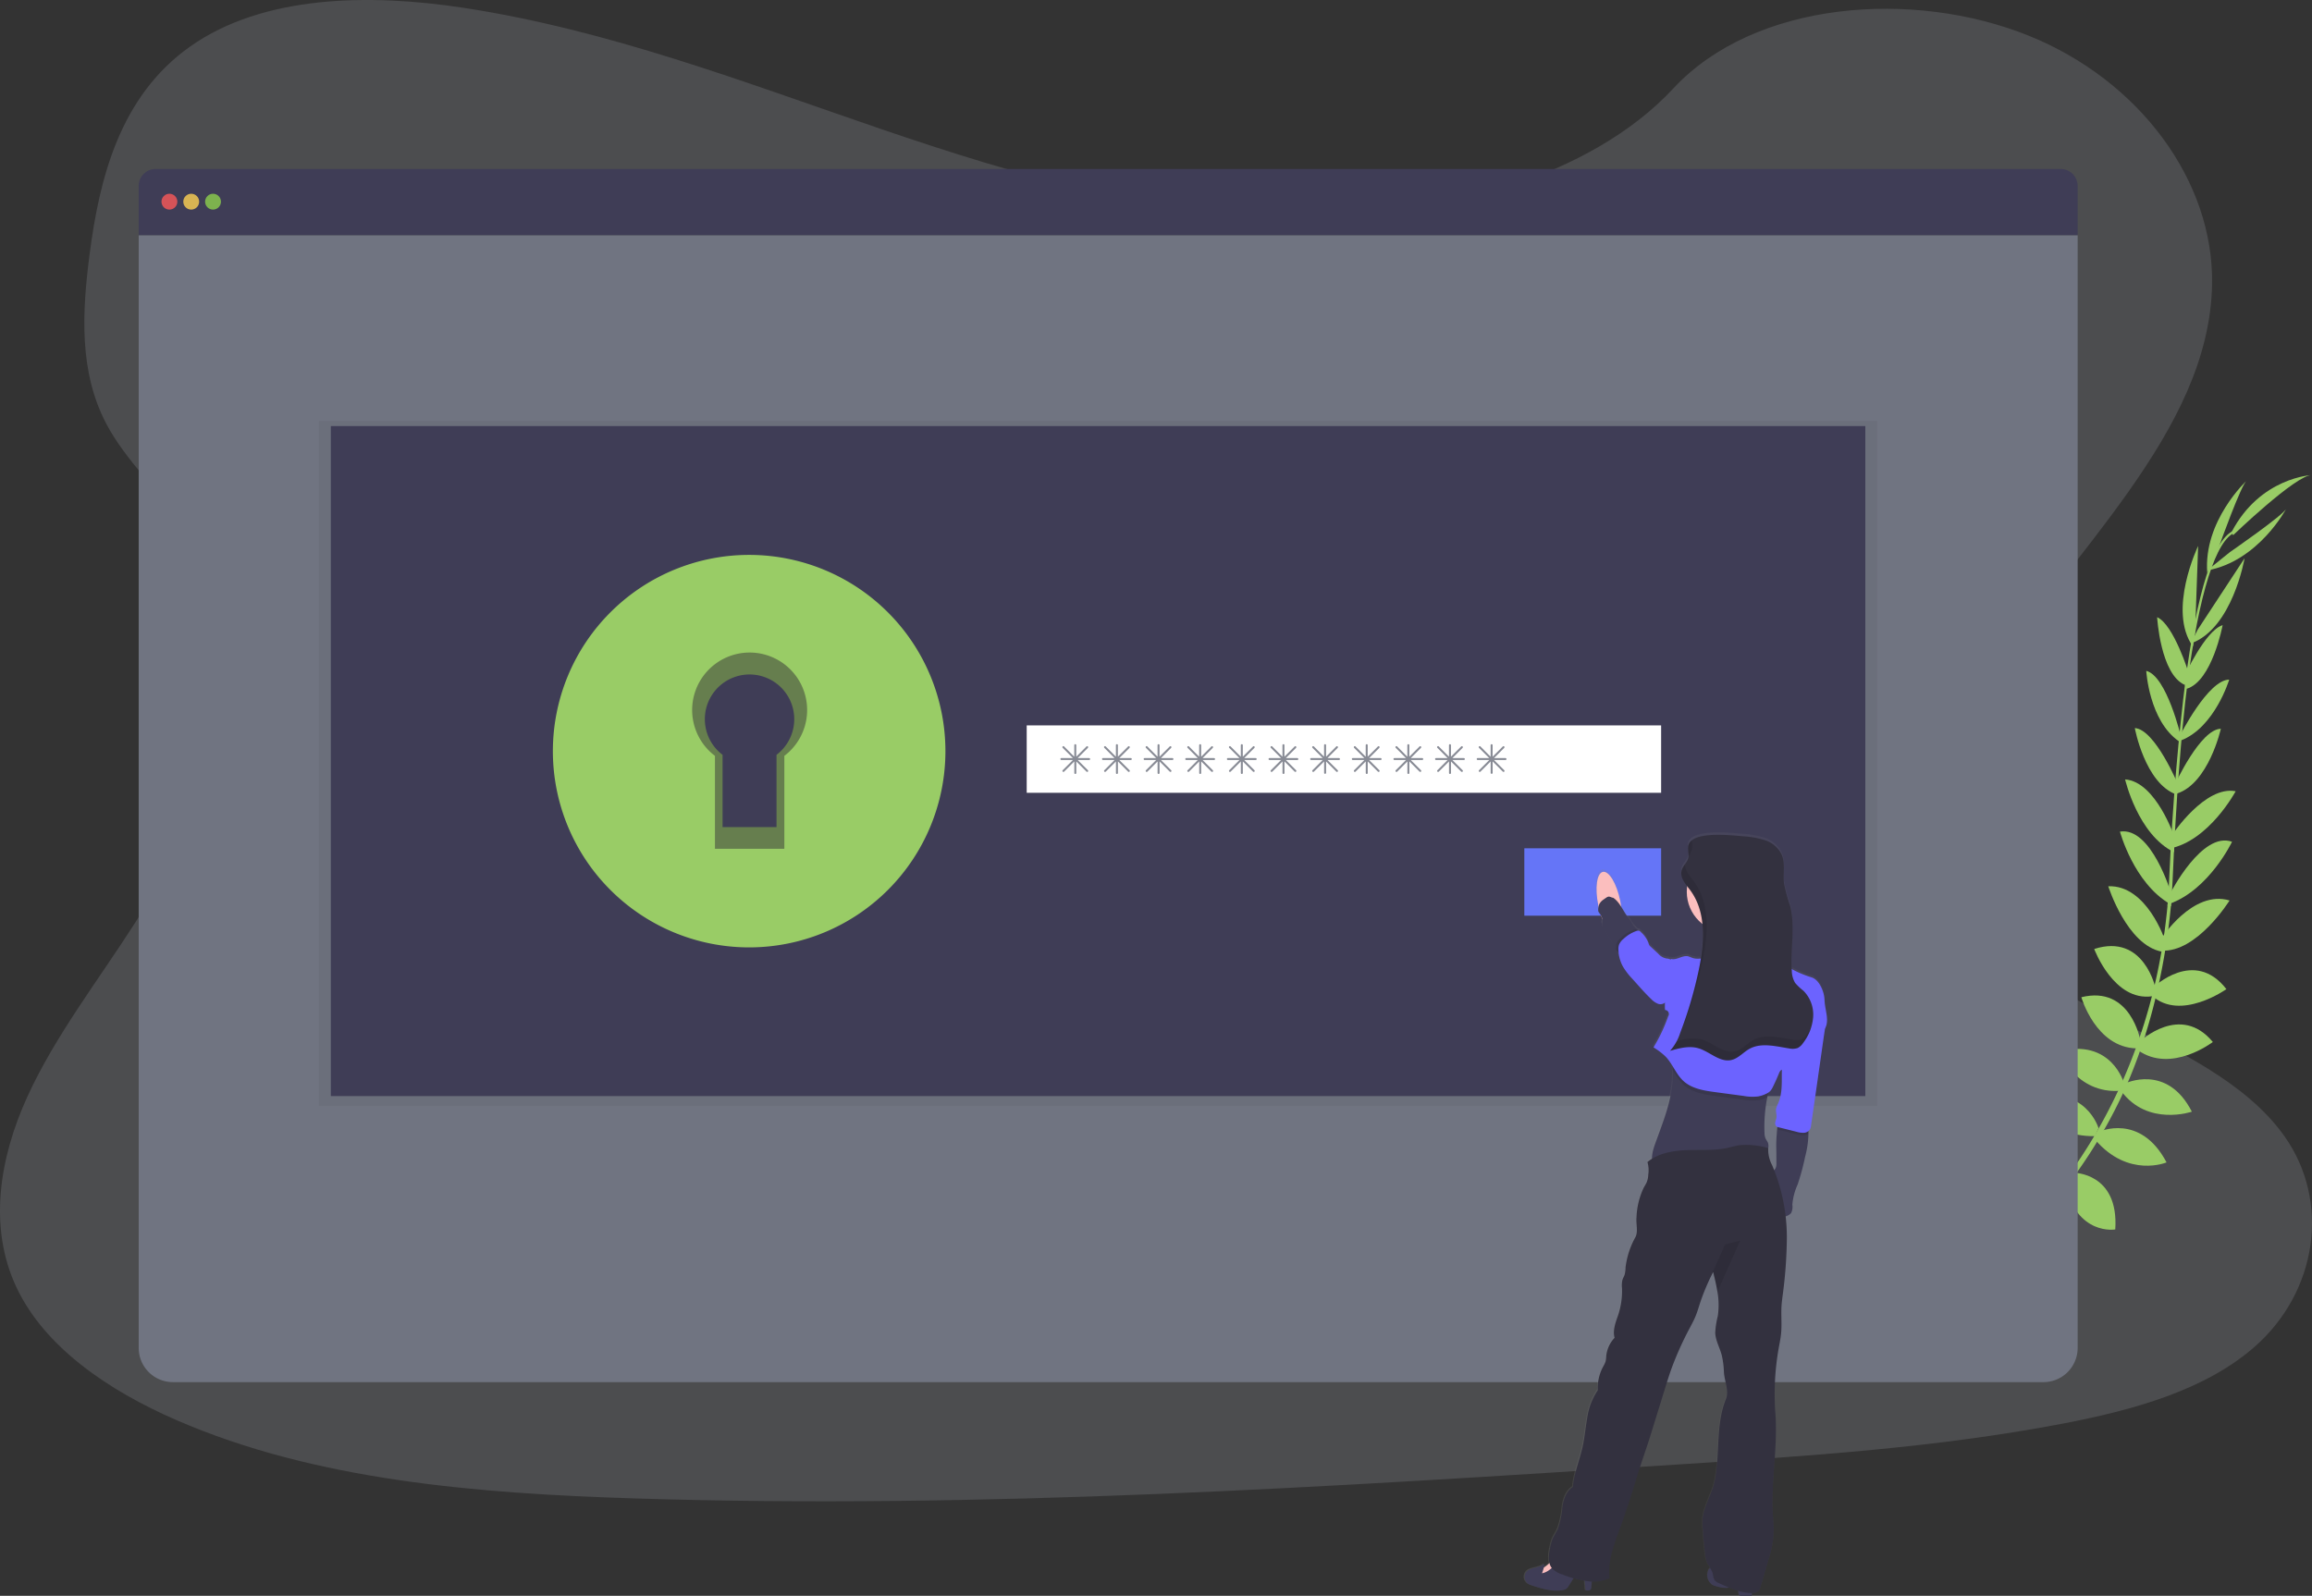 <svg xmlns="http://www.w3.org/2000/svg" xmlns:xlink="http://www.w3.org/1999/xlink" width="521.492" height="360" viewBox="0 0 521.492 360"><rect x="0" y="0" width="521.492" height="360" fill="#333333" stroke="none"/><defs><style>.a{fill:#b0b4c1;opacity:0.2;}.b{fill:#9c6;}.c{fill:#3f3d56;}.d{fill:#707481;}.e{fill:#fa5959;}.e,.f,.g{opacity:0.8;}.f{fill:#fed253;}.g{fill:#8ccf4d;}.h{opacity:0.05;}.i{fill:#667e4e;}.j{fill:#fff;}.k{fill:#6575f7;}.l{fill:#888b95;}.m{fill:url(#a);}.n{fill:#fbbebe;}.o,.r{opacity:0.1;}.p{fill:#6c63ff;}.q{fill:#33313f;}</style><linearGradient id="a" y1="0.5" x2="1" y2="0.5" gradientUnits="objectBoundingBox"><stop offset="0" stop-color="gray" stop-opacity="0.251"/><stop offset="0.54" stop-color="gray" stop-opacity="0.122"/><stop offset="1" stop-color="gray" stop-opacity="0.102"/></linearGradient></defs><g transform="translate(-137 -270)"><path class="a" d="M311.88,96.472c-33.427.045-65.6-9.431-96.377-19.958S154.19,54.2,121.385,49.205C100.287,45.994,76.3,46.29,59.8,57.948c-15.875,11.215-20.472,29.778-22.69,46.927-1.668,12.9-2.437,26.442,3.81,38.243,4.338,8.192,11.761,14.945,16.993,22.753,18.263,27.162,7.28,61.859-10.469,89.651-8.322,13.04-18.071,25.539-24.362,39.325s-8.872,29.42-2.455,43.028c6.359,13.487,20.722,23.276,36.137,29.961,31.3,13.6,67.748,16.519,103.214,17.641,78.507,2.491,157.167-2.589,235.615-7.669,29.031-1.878,58.192-3.77,86.624-9.212,15.785-3.018,32.041-7.5,43.234-17.319,14.207-12.467,17.114-32.823,6.775-47.455-17.337-24.541-63.053-29.17-75.484-55.723-6.855-14.618-.944-31.383,7.763-45.474,18.674-30.234,50.818-57.315,51.359-91.131.371-23.222-16.344-45.876-41.311-55.969-26.169-10.571-61.85-7.853-80.184,11.85C375.519,87.672,341.394,96.441,311.88,96.472Z" transform="translate(120.09 222.546)"/><path class="b" d="M995.913,690.381s-5.5-3.627-10.943-1.047c0,0,1.677,3.229,8.572,2.925Z" transform="translate(-415.071 -131.785)"/><path class="b" d="M1006.5,693.25s1.672,6.368-2.522,10.7c0,0-2.522-2.625,0-9.055Z" transform="translate(-424.958 -134.462)"/><path class="b" d="M1010.658,674.656s-.407-5.415-12.637-3.617c0,0-.058,3.492,4.235,5.147S1008.515,676.444,1010.658,674.656Z" transform="translate(-422.286 -121.981)"/><path class="b" d="M1023.567,679.5s5.17,1.659.559,13.129c0,0-3.412-.76-4.025-5.326S1021.3,681.164,1023.567,679.5Z" transform="translate(-434.426 -126.861)"/><path class="b" d="M1028.833,652.349s.7-8.912-11.8-8c0,0-.894,8.049,9.592,10.142Z" transform="translate(-432.788 -107.392)"/><path class="b" d="M1044.347,630.36s-1.713-10.1-14.207-7.092c0,0-.045,8.734,12.168,9.5Z" transform="translate(-440.042 -95.465)"/><path class="b" d="M1056.559,607.357s-2.871-9.838-15.249-6.9c0,0,2.947,8.85,14.426,8.711Z" transform="translate(-446.217 -82.863)"/><path class="b" d="M1069.987,584.29s-2.8-10.209-14.757-7.155c0,0,3.989,9.7,13.966,8.881Z" transform="translate(-453.912 -69.956)"/><path class="b" d="M1080.049,559.748s-2.155-12.485-13.3-9.722c0,0,3.237,11.359,12.481,11.542Z" transform="translate(-460.281 -55.064)"/><path class="b" d="M1087.1,534.317s-2.589-12.584-13.862-8.944c0,0,4.418,11.9,13.062,10.665Z" transform="translate(-463.869 -41.291)"/><path class="b" d="M1093.145,506.78s-4.11-12.588-12.825-12.248c0,0,4.2,13.295,12.1,14.757Z" transform="translate(-467.783 -24.603)"/><path class="b" d="M1097.784,480.884s-4.472-15.151-11.564-13.983c0,0,3.094,11.582,11.314,16.344Z" transform="translate(-471.044 -9.296)"/><path class="b" d="M1100,453.769s-4.195-12.624-11.18-13.129c0,0,2.853,12.423,11.041,16.412Z" transform="translate(-472.481 5.186)"/><path class="b" d="M1103.548,427.664s-5.228-12.637-9.838-12.924c0,0,2.272,12.445,9.391,15Z" transform="translate(-475.185 19.504)"/><path class="b" d="M1107.315,400.744s-3.215-13.724-7.834-14.864c0,0,.63,11.229,7.369,15.893Z" transform="translate(-478.375 35.458)"/><path class="b" d="M1112.093,371.411s-3.381-10.943-7.124-12.611c0,0,.738,12.9,6.26,15.285Z" transform="translate(-481.409 50.428)"/><path class="b" d="M1120.652,342.152l.68-19.292s-7,14.542-1.185,22.677Z" transform="translate(-488.523 70.297)"/><path class="b" d="M1132.844,304.7s5.04-14.086,6.26-14.873c0,0-9.883,9.14-8.917,20.9Z" transform="translate(-495.314 88.556)"/><path class="b" d="M1041.7,662.135s8.863-1.158,8.6,11.367c0,0-8.009,1.306-10.625-9.055Z" transform="translate(-445.31 -117.246)"/><path class="b" d="M1060.324,639.06s10.24-.031,9.391,12.789c0,0-8.6,1.538-11.434-10.366Z" transform="translate(-455.599 -104.505)"/><path class="b" d="M1074.612,617.383s9.3-4.36,15.245,6.9c0,0-8.586,3.631-16.067-5.076Z" transform="translate(-464.172 -92.062)"/><path class="b" d="M1087.717,592.849s9.52-4.637,15.11,6.354c0,0-9.919,3.417-15.9-4.615Z" transform="translate(-471.437 -78.422)"/><path class="b" d="M1095.7,568.1s9.163-8.752,16.474.1c0,0-9.36,7.2-16.895,1.851Z" transform="translate(-476.052 -63.141)"/><path class="b" d="M1102.671,540.753s9.216-8.944,16.469.411c0,0-10.343,7.347-16.8,1.467Z" transform="translate(-479.956 -48.027)"/><path class="b" d="M1106.93,509.945s7.1-11.179,15.463-8.684c0,0-7.37,11.837-15.383,11.309Z" transform="translate(-482.493 -28.126)"/><path class="b" d="M1111.383,483.363s7.155-14.077,13.926-11.627c0,0-5.16,10.822-14.109,14Z" transform="translate(-484.853 -11.846)"/><path class="b" d="M1111.835,456.194s7.356-11.081,14.247-9.726c0,0-6.014,11.238-14.963,12.932Z" transform="translate(-484.809 2.027)"/><path class="b" d="M1114,427.611s5.7-12.436,10.334-12.521c0,0-2.737,12.347-9.95,14.632Z" transform="translate(-486.402 19.31)"/><path class="b" d="M1116.5,402.92s6.337-12.593,11.1-12.619c0,0-3.242,10.768-10.889,13.724Z" transform="translate(-487.783 33.014)"/><path class="b" d="M1118.63,374.42s4.74-10.419,8.666-11.6c0,0-2.37,12.7-8.143,14.363Z" transform="translate(-488.961 48.206)"/><path class="b" d="M1123.477,345.2l10.593-16.139s-2.714,15.92-12.141,19.229Z" transform="translate(-490.785 66.869)"/><path class="b" d="M1135.309,313.8s12.311-8.5,12.758-9.869c0,0-6.261,11.9-17.887,14Z" transform="translate(-495.346 80.761)"/><path class="b" d="M1142.88,300.667s14.135-13.59,17.744-13.576c0,0-11.658.532-18.084,12.852Z" transform="translate(-502.179 90.071)"/><path class="b" d="M1118.94,349.973l.514.067c2.656-20.789,6.529-33.091,10.9-34.6l-.17-.492C1125.55,316.56,1121.65,328.674,1118.94,349.973Z" transform="translate(-489.133 74.669)"/><path class="b" d="M1110.2,441.08l.778.063c.165-1.941.291-3.926.375-5.907.742-17.208,1.892-33.011,3.4-44.857l-.447-.559c-1.516,11.873-2.992,28.15-3.734,45.385C1110.491,437.172,1110.365,439.149,1110.2,441.08Z" transform="translate(-484.3 33.28)"/><path class="b" d="M976.48,596.769c.134-.058,13.831-6.176,28.047-20.763a112.783,112.783,0,0,0,20.5-29.067c6.574-13.384,10.581-29.832,11.922-45.809l-.809.38c-3.019,35.864-19.345,60.37-32.327,73.718-14.077,14.457-27.622,20.512-27.756,20.57Z" transform="translate(-410.146 -28.254)"/><path class="c" d="M520.386,132.69H90.7a3.828,3.828,0,0,0-3.828,3.828v11.153H524.214V136.518A3.828,3.828,0,0,0,520.386,132.69Z" transform="translate(81.415 175.426)"/><path class="d" d="M86.87,166.19V417.166a7.718,7.718,0,0,0,7.718,7.718H516.5a7.718,7.718,0,0,0,7.719-7.718V166.19Z" transform="translate(81.415 156.907)"/><circle class="e" cx="1.789" cy="1.789" r="1.789" transform="translate(173.423 313.706)"/><circle class="f" cx="1.789" cy="1.789" r="1.789" transform="translate(178.342 313.706)"/><circle class="g" cx="1.789" cy="1.789" r="1.789" transform="translate(183.261 313.706)"/><rect class="h" width="351.485" height="154.555" transform="translate(208.938 364.944)"/><rect class="c" width="346.119" height="151.147" transform="translate(211.621 366.116)"/><path class="i" d="M352.213,349.38a34.433,34.433,0,1,0,34.433,34.433A34.433,34.433,0,0,0,352.213,349.38Zm6.176,35.26v16.3H346.216v-16.3a10.084,10.084,0,1,1,12.172,0Z" transform="translate(-46.236 55.636)"/><path class="b" d="M340.051,327.38a44.271,44.271,0,1,0,44.271,44.271,44.271,44.271,0,0,0-44.271-44.271Zm7.938,45.335v20.959H332.337V372.715a12.968,12.968,0,1,1,15.651,0Z" transform="translate(-34.074 67.798)"/><rect class="j" width="143.098" height="15.204" transform="translate(368.582 433.64)"/><rect class="k" width="30.856" height="15.204" transform="translate(480.825 461.365)"/><path class="l" d="M558.264,426.01h-2.589l2.3-2.3a.228.228,0,0,0,0-.318.223.223,0,0,0-.317,0l-2.3,2.3V423.1a.224.224,0,0,0-.224-.224.228.228,0,0,0-.224.224V425.7l-2.3-2.316a.224.224,0,0,0-.318,0,.228.228,0,0,0,0,.317l2.3,2.3H552a.228.228,0,0,0-.224.224.224.224,0,0,0,.224.224H554.6l-2.3,2.3a.228.228,0,0,0,0,.317.233.233,0,0,0,.318,0l2.3-2.3v2.589a.224.224,0,1,0,.447,0v-2.589l2.3,2.3a.232.232,0,0,0,.317,0,.228.228,0,0,0,0-.317l-2.3-2.3h2.589a.217.217,0,1,0,0-.434Z" transform="translate(-175.596 15.004)"/><path class="l" d="M579.264,426.01h-2.589l2.3-2.3a.228.228,0,0,0,0-.318.224.224,0,0,0-.318,0l-2.3,2.3V423.1a.224.224,0,0,0-.224-.224.228.228,0,0,0-.224.224V425.7l-2.3-2.316a.223.223,0,0,0-.317,0,.228.228,0,0,0,0,.317l2.3,2.3H573a.228.228,0,0,0-.223.224.223.223,0,0,0,.223.224H575.6l-2.3,2.3a.228.228,0,0,0,0,.317.232.232,0,0,0,.317,0l2.3-2.3v2.589a.224.224,0,1,0,.447,0v-2.589l2.3,2.3a.233.233,0,0,0,.318,0,.228.228,0,0,0,0-.317l-2.3-2.3h2.589a.217.217,0,1,0,0-.434Z" transform="translate(-187.205 15.004)"/><path class="l" d="M600.264,426.01h-2.589l2.3-2.3a.228.228,0,0,0,0-.318.223.223,0,0,0-.317,0l-2.3,2.3V423.1a.224.224,0,0,0-.224-.224.228.228,0,0,0-.224.224V425.7l-2.3-2.316a.223.223,0,0,0-.317,0,.228.228,0,0,0,0,.317l2.3,2.3H594a.228.228,0,0,0-.224.224.224.224,0,0,0,.224.224H596.6l-2.3,2.3a.228.228,0,0,0,0,.317.232.232,0,0,0,.317,0l2.3-2.3v2.589a.224.224,0,1,0,.447,0v-2.589l2.3,2.3a.232.232,0,0,0,.317,0,.228.228,0,0,0,0-.317l-2.3-2.3h2.589a.217.217,0,1,0,0-.434Z" transform="translate(-198.814 15.004)"/><path class="l" d="M621.264,426.01h-2.589l2.3-2.3a.228.228,0,0,0,0-.318.224.224,0,0,0-.318,0l-2.3,2.3V423.1a.223.223,0,0,0-.224-.224.228.228,0,0,0-.224.224V425.7l-2.3-2.316a.223.223,0,0,0-.318,0,.228.228,0,0,0,0,.317l2.3,2.3H615a.228.228,0,0,0-.224.224.224.224,0,0,0,.224.224H617.6l-2.3,2.3a.228.228,0,0,0,0,.317.233.233,0,0,0,.318,0l2.3-2.3v2.589a.224.224,0,1,0,.447,0v-2.589l2.3,2.3a.233.233,0,0,0,.318,0,.228.228,0,0,0,0-.317l-2.3-2.3h2.589a.217.217,0,1,0,0-.434Z" transform="translate(-210.423 15.004)"/><path class="l" d="M642.264,426.01h-2.589l2.3-2.3a.228.228,0,0,0,0-.318.223.223,0,0,0-.317,0l-2.3,2.3V423.1a.224.224,0,0,0-.224-.224.228.228,0,0,0-.224.224V425.7l-2.3-2.316a.223.223,0,0,0-.317,0,.228.228,0,0,0,0,.317l2.3,2.3H636a.228.228,0,0,0-.224.224.224.224,0,0,0,.224.224H638.6l-2.3,2.3a.228.228,0,0,0,0,.317.232.232,0,0,0,.317,0l2.3-2.3v2.589a.224.224,0,1,0,.447,0v-2.589l2.3,2.3a.232.232,0,0,0,.317,0,.228.228,0,0,0,0-.317l-2.3-2.3h2.589a.217.217,0,1,0,0-.434Z" transform="translate(-222.033 15.004)"/><path class="l" d="M663.264,426.01h-2.589l2.3-2.3a.228.228,0,0,0,0-.318.223.223,0,0,0-.317,0l-2.3,2.3V423.1a.223.223,0,0,0-.224-.224.228.228,0,0,0-.224.224V425.7l-2.3-2.316a.224.224,0,0,0-.318,0,.228.228,0,0,0,0,.317l2.3,2.3H657a.228.228,0,0,0-.224.224.224.224,0,0,0,.224.224H659.6l-2.3,2.3a.228.228,0,0,0,0,.317.233.233,0,0,0,.318,0l2.3-2.3v2.589a.224.224,0,1,0,.447,0v-2.589l2.3,2.3a.232.232,0,0,0,.317,0,.228.228,0,0,0,0-.317l-2.3-2.3h2.589a.217.217,0,1,0,0-.434Z" transform="translate(-233.642 15.004)"/><path class="l" d="M684.264,426.01h-2.589l2.3-2.3a.228.228,0,0,0,0-.318.223.223,0,0,0-.317,0l-2.3,2.3V423.1a.224.224,0,0,0-.224-.224.228.228,0,0,0-.224.224V425.7l-2.3-2.316a.223.223,0,0,0-.317,0,.228.228,0,0,0,0,.317l2.3,2.3H678a.228.228,0,0,0-.224.224.223.223,0,0,0,.224.224H680.6l-2.3,2.3a.228.228,0,0,0,0,.317.232.232,0,0,0,.317,0l2.3-2.3v2.589a.224.224,0,0,0,.447,0v-2.589l2.3,2.3a.233.233,0,0,0,.318,0,.228.228,0,0,0,0-.317l-2.3-2.3h2.589a.217.217,0,1,0,0-.434Z" transform="translate(-245.251 15.004)"/><path class="l" d="M705.264,426.01h-2.589l2.3-2.3a.228.228,0,0,0,0-.318.224.224,0,0,0-.318,0l-2.3,2.3V423.1a.224.224,0,0,0-.224-.224.228.228,0,0,0-.224.224V425.7l-2.3-2.316a.223.223,0,0,0-.318,0,.228.228,0,0,0,0,.317l2.3,2.3H699a.228.228,0,0,0-.224.224.224.224,0,0,0,.224.224H701.6l-2.3,2.3a.228.228,0,0,0,0,.317.232.232,0,0,0,.318,0l2.3-2.3v2.589a.224.224,0,1,0,.447,0v-2.589l2.3,2.3a.232.232,0,0,0,.317,0,.228.228,0,0,0,0-.317l-2.3-2.3h2.589a.217.217,0,1,0,0-.434Z" transform="translate(-256.86 15.004)"/><path class="l" d="M726.264,426.01h-2.589l2.3-2.3a.228.228,0,0,0,0-.318.223.223,0,0,0-.318,0l-2.3,2.3V423.1a.224.224,0,0,0-.224-.224.228.228,0,0,0-.224.224V425.7l-2.3-2.316a.224.224,0,0,0-.318,0,.228.228,0,0,0,0,.317l2.3,2.3H720a.228.228,0,0,0-.224.224.224.224,0,0,0,.224.224H722.6l-2.3,2.3a.228.228,0,0,0,0,.317.233.233,0,0,0,.318,0l2.3-2.3v2.589a.224.224,0,1,0,.447,0v-2.589l2.3,2.3a.232.232,0,0,0,.317,0,.228.228,0,0,0,0-.317l-2.3-2.3h2.589a.217.217,0,1,0,0-.434Z" transform="translate(-268.469 15.004)"/><path class="l" d="M747.264,426.01h-2.589l2.3-2.3a.228.228,0,0,0,0-.318.224.224,0,0,0-.318,0l-2.3,2.3V423.1a.224.224,0,0,0-.224-.224.228.228,0,0,0-.223.224V425.7l-2.3-2.316a.223.223,0,0,0-.317,0,.228.228,0,0,0,0,.317l2.3,2.3H741a.228.228,0,0,0-.224.224.224.224,0,0,0,.224.224H743.6l-2.3,2.3a.228.228,0,0,0,0,.317.232.232,0,0,0,.317,0l2.3-2.3v2.589a.224.224,0,1,0,.447,0v-2.589l2.3,2.3a.233.233,0,0,0,.318,0,.228.228,0,0,0,0-.317l-2.3-2.3h2.589a.217.217,0,1,0,0-.434Z" transform="translate(-280.079 15.004)"/><path class="l" d="M768.264,426.01h-2.589l2.3-2.3a.228.228,0,0,0,0-.318.223.223,0,0,0-.317,0l-2.3,2.3V423.1a.224.224,0,0,0-.224-.224.228.228,0,0,0-.224.224V425.7l-2.3-2.316a.224.224,0,0,0-.318,0,.228.228,0,0,0,0,.317l2.3,2.3H762a.228.228,0,0,0-.224.224.224.224,0,0,0,.224.224H764.6l-2.3,2.3a.228.228,0,0,0,0,.317.233.233,0,0,0,.318,0l2.3-2.3v2.589a.224.224,0,0,0,.447,0v-2.589l2.3,2.3a.232.232,0,0,0,.317,0,.228.228,0,0,0,0-.317l-2.3-2.3h2.589a.217.217,0,1,0,0-.434Z" transform="translate(-291.688 15.004)"/><path class="m" d="M853.338,505a8.005,8.005,0,0,0-.2-1.605c-.4-1.512-1.31-3.34-2.8-3.8a23.527,23.527,0,0,1-4.445-1.878c-.268-4.794.832-9.7-.367-14.345a36.537,36.537,0,0,1-1.382-5.067c-.246-2.164.344-4.472-.519-6.466a6.382,6.382,0,0,0-3.779-3.264,20.137,20.137,0,0,0-5.04-.894c-2.146-.174-9.1-1-11.52.921h0a2.532,2.532,0,0,0-.447.447h0a1.772,1.772,0,0,0-.143.233l-.022.036a1.832,1.832,0,0,0-.121.291h0a2.27,2.27,0,0,0-.076.335v.8c.031.4.089.8.089,1.2a2.583,2.583,0,0,1-.054.59,4.133,4.133,0,0,1-.742,1.449h0l-.08.116c-.049.072-.1.139-.143.21s-.08.125-.116.188-.071.1-.1.161a2.146,2.146,0,0,0-.116.228c0,.045-.049.085-.067.13a2.214,2.214,0,0,0-.134.376,2.5,2.5,0,0,0-.027,1.19,4.425,4.425,0,0,0,.613,1.409c.112.183.233.362.358.541l.313.425a9.67,9.67,0,0,0-.094,1.252,9.252,9.252,0,0,0,3.532,7.27,27.4,27.4,0,0,1-.057,5.676c-.04.393-.089.791-.143,1.185s-.094.653-.148.979a4.541,4.541,0,0,1-1.954-.148,9.207,9.207,0,0,0-.894-.344c-1.3-.326-2.63.97-3.917.577a.525.525,0,0,1-.058.179,1.753,1.753,0,0,0-.894-.264,3.263,3.263,0,0,1-1.941-1.113l-1.7-1.605a1.882,1.882,0,0,1-.3-.331,2.324,2.324,0,0,1-.206-.55,6.336,6.336,0,0,0-1.65-2.366,1.118,1.118,0,0,0-.487-.353.75.75,0,0,0-.224,0,1.959,1.959,0,0,0-.148-.179,4.187,4.187,0,0,0-.371-.376c-.814-.751-.894-1.4-1.6-2.236a21.463,21.463,0,0,1-1.673-2.526c-.058-.47-.139-.953-.237-1.44a18.522,18.522,0,0,0-.979-3.264L805.226,477l-.1.1c-.648-.966-1.342-1.494-1.963-1.368-1.042.215-1.556,2.236-1.391,4.879l.358,2.683a.828.828,0,0,0,.049.2,4.96,4.96,0,0,0-.1.966c0,.376.349.653.532.988a2.8,2.8,0,0,1,.447,1.525c-.022.192-.081.376-.089.563a2.169,2.169,0,0,0,.42,1.163l2.236,3.756.447.787.027.036a1.908,1.908,0,0,0,.6.689,8.186,8.186,0,0,0,.738,2.714c.076.17.161.331.25.492a15.815,15.815,0,0,0,2.111,2.741l1.064,1.194c1.051,1.172,2.1,2.348,3.242,3.43a4.343,4.343,0,0,0,1.449,1.015,1.641,1.641,0,0,0,1.628-.237v1.663a.935.935,0,0,1,.707,1.471,36.888,36.888,0,0,1-3.309,7,14.911,14.911,0,0,1,2.772,2.115,12.469,12.469,0,0,1,1.444,1.954c.04.331.071.657.089.984.331,5.33-1.731,10.621-3.578,15.7a12.234,12.234,0,0,0-1.069,4.445,8.708,8.708,0,0,0-1,.72,6.627,6.627,0,0,1,.183,2.835,5.023,5.023,0,0,1-.371,1.789,12.616,12.616,0,0,1-.644,1.149,17.06,17.06,0,0,0-1.646,6.806c-.139,1.409.407,3.13-.233,4.391a17.964,17.964,0,0,0-2.236,6.878,6.9,6.9,0,0,1-.206,1.605c-.139.447-.385.827-.51,1.266a5.413,5.413,0,0,0-.089,1.789,17.116,17.116,0,0,1-.939,6.31c-.559,1.6-1.176,3.3-.738,4.946a6.971,6.971,0,0,0-1.892,4.154,6.557,6.557,0,0,1-.143,1.185,5.766,5.766,0,0,1-.537,1.14,9.98,9.98,0,0,0-1.216,5.366,14.925,14.925,0,0,0-2.41,6.3c-.4,2.232-.573,4.5-1.082,6.708-.68,2.916-1.909,5.862-2.151,8.85-1.449.926-2.075,2.719-2.352,4.414a19.651,19.651,0,0,1-1.033,5.04c-.367.814-.894,1.543-1.243,2.374a10.916,10.916,0,0,0-.537,2.044,7.974,7.974,0,0,0-.139,3.354,5.057,5.057,0,0,1-1.31,1c.072-.277.13-.555.179-.836-1.154,1.047-3.247.68-4.168,1.936a1.887,1.887,0,0,0,.447,2.589,3.576,3.576,0,0,0,.926.4c2.236.716,4.534,1.435,6.833,1.055a2.038,2.038,0,0,0,.774-.246,2.49,2.49,0,0,0,.72-.832c.344-.546.689-1.091,1.028-1.637a21.251,21.251,0,0,0,2.509.586c.085.715.148,1.431.179,2.147.447.089,1.046.116,1.256-.3a1.086,1.086,0,0,0,.076-.5c0-.317.045-.738.072-1.167h.089a8.5,8.5,0,0,0,3.957-.8c-.478-3.962,1.1-7.835,2.469-11.582,1.444-3.944,2.683-7.96,3.931-11.976.894-2.826,1.883-5.563,2.759-8.394q1.655-5.366,3.323-10.732c.483-1.574.97-3.13,1.525-4.7a73.142,73.142,0,0,1,4.145-9.225c.447-.845.894-1.681,1.261-2.558.447-1.069.765-2.187,1.123-3.291a50.988,50.988,0,0,1,2.808-6.609c.031-.058.054-.112.085-.165.362,1.48.724,2.983.966,4.472a17,17,0,0,1,.076,5.527,18.225,18.225,0,0,0-.573,3.747c.067,1.748,1,3.336,1.462,5.022a19.124,19.124,0,0,1,.5,3.846c.125,2.012,1.216,4.271.447,6.135-2.392,5.907-1.234,12.579-2.6,18.781-.7,3.184-2.853,6.176-2.683,9.431q.179,3.466.608,6.914a6.583,6.583,0,0,0,.559,2.1,7.7,7.7,0,0,0,.613,1c-.2.076-.362.277-.505.7a2.759,2.759,0,0,0,.993,3.13,4.344,4.344,0,0,0,1.292.447,6.811,6.811,0,0,0,1.869.259,4.367,4.367,0,0,0,.586-.072,21.264,21.264,0,0,0,2.115.76,4.582,4.582,0,0,0,.058.55.685.685,0,0,0,.233.505.7.7,0,0,0,.358.063h2.428v-.608a2,2,0,0,0,1.543-.5,2.389,2.389,0,0,0,.447-.93q.993-3.367,1.972-6.739a21.545,21.545,0,0,0,.962-7.691c-.863-8.242,1.033-16.51.416-24.774a59.344,59.344,0,0,1,.76-14.864c.2-1.109.447-2.236.537-3.34.2-2.084-.045-4.19.1-6.261.049-.724.148-1.444.237-2.164a103.933,103.933,0,0,0,.961-13.483,42.506,42.506,0,0,0-.277-4.472,2.553,2.553,0,0,0,1.221-.715,3.041,3.041,0,0,0,.291-1.909,13.841,13.841,0,0,1,1.2-4.57,54.343,54.343,0,0,0,1.69-6.287,21.961,21.961,0,0,0,.751-5.254q0-.268-.027-.537a1.389,1.389,0,0,0,.411-.447,2.6,2.6,0,0,0,.215-.827c.161-1.14.326-2.285.487-3.43q.179-1.23.353-2.455l1.422-9.923c.121-.863.246-1.722.367-2.581l.371-2.567c.04-.3.085-.608.116-.894C854.5,509.5,853.454,507.071,853.338,505Zm-11.864,37.152a8.173,8.173,0,0,1-.894-3.886h-.049a2,2,0,0,0-.058-1.261c-.139-.326-.38-.6-.528-.93a3.41,3.41,0,0,1-.241-1.252,34.146,34.146,0,0,1,.639-8.112c.058-.313.121-.63.179-.944a2.348,2.348,0,0,0,.51-.4,3.629,3.629,0,0,0,.577-.894c.505-1.015.966-2.048,1.391-3.1.139-.34.34-.734.684-.818-.072,2.616.2,5.286-.868,7.647a4.838,4.838,0,0,0-.447,1.207c-.1.666.179,1.342.081,2-.049.344-.2.662-.255,1a.979.979,0,0,0,.259.948.785.785,0,0,0,.192.1c-.027.179-.049.362-.067.536-.036.367-.054.711-.076.926a28.86,28.86,0,0,0-.121,3.291c0,1.185.045,2.37.027,3.577a2.428,2.428,0,0,1-.17,1.015,1.762,1.762,0,0,1-.34.447A11.616,11.616,0,0,0,841.474,542.148Z" transform="translate(-304.77 -9.582)"/><ellipse class="n" cx="2.522" cy="7.141" rx="2.522" ry="7.141" transform="matrix(0.98, -0.201, 0.201, 0.98, 496.07, 467.192)"/><path class="c" d="M878.228,837.572a2.708,2.708,0,0,0,.993,3.1,4.422,4.422,0,0,0,1.284.447,6.767,6.767,0,0,0,1.865.255c.774-.036,1.516-.34,2.29-.447a.356.356,0,0,1,.264.036.38.38,0,0,1,.1.313,11.8,11.8,0,0,0,.1,1.315.675.675,0,0,0,.233.505.7.7,0,0,0,.358.062h2.424a23.642,23.642,0,0,0-.693-6.323,1.415,1.415,0,0,0-.179-.447,1.479,1.479,0,0,0-.774-.447,4.321,4.321,0,0,0-1.874-.326,5.489,5.489,0,0,0-2.1,1.029,3.2,3.2,0,0,1-2.383.577C879.319,837,878.644,836.329,878.228,837.572Z" transform="translate(-355.985 -213.16)"/><path class="n" d="M795.109,834.474a6.708,6.708,0,0,1-2.446,1.663l-.411.2a.285.285,0,0,0-.139.112.241.241,0,0,0,.045.2,2.894,2.894,0,0,0,3.282,1.194,1.738,1.738,0,0,0,.72-.376,2.362,2.362,0,0,0,.555-1.44,2.946,2.946,0,0,0-.067-1.65C796.026,832.976,795.8,833.611,795.109,834.474Z" transform="translate(-308.453 -212.025)"/><path class="c" d="M801.016,840.3a1.088,1.088,0,0,1-.076.5c-.21.411-.8.389-1.252.3a30.1,30.1,0,0,0-.55-4.516c-.867-.04-1.493.783-1.958,1.52l-1.2,1.9a2.478,2.478,0,0,1-.715.832,2.115,2.115,0,0,1-.774.246c-2.29.38-4.6-.34-6.811-1.055a3.6,3.6,0,0,1-.925-.394,1.892,1.892,0,0,1-.447-2.585c.926-1.252,3.005-.894,4.159-1.932a10.424,10.424,0,0,1-.59,2.133c1.543-.233,2.58-1.646,3.823-2.589a2.355,2.355,0,0,1,1.091-.519,2.4,2.4,0,0,1,.894.094,10.491,10.491,0,0,1,3.935,1.936,4.238,4.238,0,0,1,1.409,1.467A10.847,10.847,0,0,1,801.016,840.3Z" transform="translate(-305.068 -212.344)"/><circle class="n" cx="9.239" cy="9.239" r="9.239" transform="translate(517.471 461.938)"/><path class="c" d="M917.247,615.711a21.915,21.915,0,0,1-.747,5.228,53.939,53.939,0,0,1-1.69,6.26,13.779,13.779,0,0,0-1.194,4.561,3.034,3.034,0,0,1-.3,1.905,2.782,2.782,0,0,1-1.306.747,1.632,1.632,0,0,0-1.1.979,6.911,6.911,0,0,1-.93-2.048q-1.2-3.685-2.236-7.41a.961.961,0,0,1,.063-.894,1.105,1.105,0,0,1,.389-.219,4.023,4.023,0,0,0,1.239-.8,1.808,1.808,0,0,0,.411-.532,2.408,2.408,0,0,0,.174-1.011c0-1.185,0-2.366-.031-3.551a29.669,29.669,0,0,1,.125-3.278c0-.214.04-.559.076-.926.067-.7.2-1.516.581-1.789.568-.38,2.267.13,2.911.219,1.109.152,2.236.331,3.318.541A8.864,8.864,0,0,1,917.247,615.711Z" transform="translate(-372.337 -89.987)"/><path class="c" d="M833.163,509.019c-.358.715-1.216,1.06-1.878,1.511l-2.267,1.556a1.514,1.514,0,0,1-1.122.385,1.476,1.476,0,0,1-.836-.783.171.171,0,0,0,0-.036l-.469-.787-2.236-3.747a2.133,2.133,0,0,1-.416-1.154c0-.192.067-.371.085-.563a2.707,2.707,0,0,0-.447-1.52c-.179-.335-.537-.613-.528-.988a3.578,3.578,0,0,1,.25-1.444,2.925,2.925,0,0,1,.98-1.046c.21-.152.425-.3.648-.447a1.277,1.277,0,0,1,.389-.179c.371-.076.738.233,1.114.246,1.614,1.082,2.236,3.13,3.506,4.606.716.841.787,1.485,1.6,2.236.13.116.255.241.376.371a2.6,2.6,0,0,1,.4.581C832.456,508.2,833.346,508.652,833.163,509.019Z" transform="translate(-325.556 -27.499)"/><path class="n" d="M875.982,509.595a8.328,8.328,0,0,1,.993,4.5,2.815,2.815,0,0,1-.389,1.185c-.644.988-1.995,1.167-3.171,1.225a1.869,1.869,0,0,0-1.377.447,1.252,1.252,0,0,0,.085,1.529,3.454,3.454,0,0,0,1.368.894,12.117,12.117,0,0,0,5.89,1.306c.939-.089,1.851-.362,2.786-.5a29.21,29.21,0,0,1,3.068-.17c1.216-.045,2.428-.166,3.64-.286l3.211-.317a.715.715,0,0,0,.478-.174c.237-.277-.067-.684-.362-.894-1.7-1.261-3.873-2.129-4.843-4.025a23.713,23.713,0,0,1-.917-2.925,24.641,24.641,0,0,1-1.064-2.822,18.7,18.7,0,0,1-.148-2.6,3.493,3.493,0,0,0-.894-2.379,3.73,3.73,0,0,0-2.433-.783,7.876,7.876,0,0,0-5.93,1.923c-.407.407-.756.894-1.176,1.261s-.993.474-.716.957.823.783,1.118,1.207a10.3,10.3,0,0,1,.783,1.44Z" transform="translate(-352.518 -29.175)"/><path class="c" d="M882.226,532.879a50.812,50.812,0,0,1-2.737,10.075,37.945,37.945,0,0,0-1.61,4.516c-.344,1.386-.277,2.871-.595,4.262-.394,1.731-.787,3.466-1.1,5.21a34.142,34.142,0,0,0-.635,8.094,3.382,3.382,0,0,0,.241,1.247c.148.322.385.6.523.93a2.236,2.236,0,0,1-.125,1.789,5.182,5.182,0,0,1-.921,1.4c-4.168,1.243-8.626.836-12.968,1.1-4,.242-8.049,1.064-11.993.38-.447-1.789.3-3.662.939-5.406,1.856-5.067,3.908-10.343,3.577-15.651a16.257,16.257,0,0,0-.21-1.847,24.483,24.483,0,0,1,1.189-11.3,19.39,19.39,0,0,0,.51-7.057,12.881,12.881,0,0,1-.031-2.312,4.065,4.065,0,0,1,.841-2.16c0-.031.04-.062.062-.094a.611.611,0,0,1,.335,0h0a.288.288,0,0,0,.224,0l.049-.031a.112.112,0,0,1,.13,0c.1.063.161.277.385.318a8.918,8.918,0,0,0,1,.094,5.363,5.363,0,0,1,1.19.17h.054a3.493,3.493,0,0,0,1.735-.148,4.611,4.611,0,0,0,1.064-.411c.1-.107.715-.206.841-.282.407-.246.318-1.4.4-1.874a5.149,5.149,0,0,1,.335-1.386,2.361,2.361,0,0,1,1.914-1.114,10.2,10.2,0,0,1,2.294.206c1.668.237,3.376.2,5.013.581a3.735,3.735,0,0,0,2.477.107c.206.049.237.228.237.447a2.865,2.865,0,0,1-.125.613c-.286,1.234.684,2.37,1.578,3.264a5.062,5.062,0,0,0,1.319,1.051c.447.206.894.291,1.341.514a2.441,2.441,0,0,1,.894.818,3.412,3.412,0,0,1,.51,1.3A7.781,7.781,0,0,1,882.226,532.879Z" transform="translate(-340.549 -39.451)"/><path class="o" d="M887.429,538.582a50.807,50.807,0,0,1-2.737,10.075,37.939,37.939,0,0,0-1.61,4.517c-.344,1.386-.277,2.871-.595,4.262-.393,1.731-.787,3.466-1.1,5.21-.094.054-.192.1-.291.148a6.863,6.863,0,0,1-1.753.563,10.731,10.731,0,0,1-3.273-.107l-6.381-.854c-2.549-.344-5.263-.76-7.155-2.486a15.271,15.271,0,0,1-2.5-3.408,16.2,16.2,0,0,0-.21-1.847,24.482,24.482,0,0,1,1.19-11.3,19.393,19.393,0,0,0,.51-7.057,12.886,12.886,0,0,1-.031-2.312,4.065,4.065,0,0,1,.841-2.16,3.181,3.181,0,0,1,.4-.089h0A1.96,1.96,0,0,1,863,531.7h.13a1.947,1.947,0,0,1,.447.054,8.078,8.078,0,0,1,.894.344h.054a3.424,3.424,0,0,0,1.189.17c.59,0,1.2-.094,1.789-.134a3.3,3.3,0,0,1,2.12.38,12.722,12.722,0,0,1,1.18,1.078,5.074,5.074,0,0,0,1.489.809,15.826,15.826,0,0,0,11.9-.25,2.329,2.329,0,0,1,1.194-.3,2.238,2.238,0,0,1,.859.367c.268.157.532.309.8.447a3.418,3.418,0,0,1,.51,1.3A7.783,7.783,0,0,1,887.429,538.582Z" transform="translate(-345.752 -45.154)"/><path class="p" d="M886.549,534.561a23.869,23.869,0,0,1-5.1-2.236,2.284,2.284,0,0,0-.858-.367,2.4,2.4,0,0,0-1.2.3,15.816,15.816,0,0,1-11.9.25,5.173,5.173,0,0,1-1.489-.809,13.377,13.377,0,0,0-1.181-1.078c-1.471-.952-3.506.165-5.152-.447a9.119,9.119,0,0,0-.894-.344c-1.3-.326-2.625.97-3.9.577a21.769,21.769,0,0,0-1.051,3.989,43.452,43.452,0,0,0-.291,4.7c0,.944-.045,1.887,0,2.831a.928.928,0,0,1,.706,1.467,36.646,36.646,0,0,1-3.3,6.98,15.165,15.165,0,0,1,2.764,2.111c1.565,1.655,2.334,3.976,4.025,5.5,1.905,1.722,4.619,2.142,7.155,2.482l6.381.854a10.9,10.9,0,0,0,3.278.112,6.9,6.9,0,0,0,1.749-.568,3.127,3.127,0,0,0,.975-.644,3.573,3.573,0,0,0,.577-.894c.505-1.011.966-2.044,1.391-3.09.147-.371.371-.8.774-.836,2.37-2.138,4.606-4.329,6.976-6.466a15.471,15.471,0,0,0,2.544-2.683c1.176-1.74.107-4.2,0-6.305a7.957,7.957,0,0,0-.2-1.6C888.942,536.837,888.038,535.013,886.549,534.561Z" transform="translate(-340.977 -44.093)"/><path class="o" d="M838.12,518.153c-.358.715-1.216,1.059-1.878,1.512l-2.267,1.556a1.511,1.511,0,0,1-1.122.385,1.476,1.476,0,0,1-.836-.782V520.5a3,3,0,0,1,.143-1.068,3.329,3.329,0,0,1,1-1.288,8.2,8.2,0,0,1,2.938-1.789,1,1,0,0,1,.537-.054.713.713,0,0,1,.2.085,2.593,2.593,0,0,1,.4.581C837.413,517.335,838.3,517.786,838.12,518.153Z" transform="translate(-330.514 -36.633)"/><path class="p" d="M844.144,523.224a3.258,3.258,0,0,1-1.936-1.109l-1.695-1.574a1.582,1.582,0,0,1-.3-.331,2.323,2.323,0,0,1-.206-.55,6.308,6.308,0,0,0-1.646-2.361,1.074,1.074,0,0,0-.487-.349.978.978,0,0,0-.541.053,8.185,8.185,0,0,0-2.938,1.789,3.341,3.341,0,0,0-1,1.288,2.972,2.972,0,0,0-.143,1.069,8.215,8.215,0,0,0,.778,3.417c.076.165.161.331.25.492a15.51,15.51,0,0,0,2.1,2.732l1.064,1.189c1.047,1.172,2.093,2.343,3.229,3.421a4.261,4.261,0,0,0,1.449,1.011,1.619,1.619,0,0,0,1.663-.268,2.407,2.407,0,0,0,.474-.85,16.729,16.729,0,0,0,1.382-5.576,21.129,21.129,0,0,0-.1-2.312C845.482,523.591,844.9,523.273,844.144,523.224Z" transform="translate(-331.199 -36.991)"/><path class="q" d="M851.849,645.526a103.351,103.351,0,0,1-.957,13.447c-.089.72-.188,1.44-.237,2.16-.148,2.088.094,4.186-.1,6.26-.1,1.122-.335,2.236-.532,3.332a59.238,59.238,0,0,0-.76,14.824c.617,8.242-1.274,16.488-.416,24.707a19.985,19.985,0,0,1-.264,4.78,20.266,20.266,0,0,1-.693,2.889q-.979,3.358-1.968,6.708a2.326,2.326,0,0,1-.447.93,2.12,2.12,0,0,1-1.677.5c-2.58-.081-5.008-1.194-7.352-2.281a2.561,2.561,0,0,1-.738-.447c-.488-.505-.447-1.3-.662-1.968a18.716,18.716,0,0,0-1.127-1.977,6.455,6.455,0,0,1-.487-2.035q-.447-3.434-.608-6.9c-.17-3.247,1.977-6.234,2.683-9.391,1.342-6.207.206-12.861,2.589-18.75.751-1.86-.34-4.114-.447-6.118a19.4,19.4,0,0,0-.5-3.837c-.447-1.681-1.391-3.264-1.458-5.008a18.4,18.4,0,0,1,.568-3.734,16.779,16.779,0,0,0-.076-5.514c-.237-1.5-.6-3.005-.961-4.472l-.081.166a50.535,50.535,0,0,0-2.8,6.6c-.358,1.1-.671,2.214-1.118,3.278-.367.894-.818,1.713-1.261,2.553a73.372,73.372,0,0,0-4.136,9.19c-.555,1.547-1.042,3.13-1.525,4.682L820.98,690.83c-.894,2.822-1.874,5.549-2.75,8.367-1.239,4.025-2.477,8.014-3.917,11.949-1.342,3.734-2.938,7.6-2.459,11.546a8.5,8.5,0,0,1-3.949.8,23.117,23.117,0,0,1-6.708-1.628,5.216,5.216,0,0,1-2.317-1.377c-.993-1.212-.747-2.987-.447-4.53a10.946,10.946,0,0,1,.537-2.039c.34-.823.894-1.552,1.243-2.365a19.852,19.852,0,0,0,1.024-5.022c.277-1.695.894-3.483,2.343-4.4.246-2.978,1.471-5.916,2.147-8.827.51-2.2.68-4.472,1.082-6.708a14.734,14.734,0,0,1,2.4-6.283,9.96,9.96,0,0,1,1.216-5.366,5.866,5.866,0,0,0,.532-1.14,6.545,6.545,0,0,0,.143-1.181,6.98,6.98,0,0,1,1.887-4.145c-.447-1.632.174-3.336.733-4.919a17.093,17.093,0,0,0,.939-6.292,5.522,5.522,0,0,1,.085-1.789c.125-.447.371-.827.514-1.257a7.149,7.149,0,0,0,.2-1.605,18.57,18.57,0,0,1,2.236-6.86c.644-1.261.1-2.974.233-4.378a16.926,16.926,0,0,1,1.646-6.784c.215-.385.447-.751.639-1.149a4.976,4.976,0,0,0,.371-1.789,6.588,6.588,0,0,0-.183-2.826c2.392-1.99,5.657-2.549,8.769-2.683s6.261.148,9.306-.514c.894-.2,1.789-.478,2.732-.612a17.677,17.677,0,0,1,6.43.657,7.658,7.658,0,0,0,.894,3.877,41.621,41.621,0,0,1,3.314,15.973Z" transform="translate(-311.805 -96.687)"/><path class="o" d="M887.02,673.29l-5.138,11.555c-.237-1.5-.6-3.005-.962-4.472l-.08.165V680.3l2.8-6.158Z" transform="translate(-357.506 -123.427)"/><path class="o" d="M920.333,615.711a1.932,1.932,0,0,1-1.02.38,4.959,4.959,0,0,1-1.672-.228l-4.025-1.006a1.98,1.98,0,0,1-.367-.13c.067-.7.2-1.516.581-1.789.568-.38,2.267.13,2.911.219,1.109.152,2.236.331,3.318.541A8.854,8.854,0,0,1,920.333,615.711Z" transform="translate(-375.423 -89.987)"/><path class="p" d="M923.221,558.045c.085.371.206.738.277,1.113a8.493,8.493,0,0,1-.094,2.768l-.367,2.558-.367,2.571-1.417,9.9L920.9,579.4l-.492,3.421a2.457,2.457,0,0,1-.215.823,1.712,1.712,0,0,1-1.4.827,5.069,5.069,0,0,1-1.672-.228l-4.025-1.011a1.264,1.264,0,0,1-.492-.2.97.97,0,0,1-.259-.943c.058-.34.206-.657.255-1,.1-.662-.179-1.341-.081-2a4.971,4.971,0,0,1,.447-1.2c1.341-2.965.563-6.426,1.02-9.646a14.623,14.623,0,0,1,3.1-6.9,19.826,19.826,0,0,1,3.425-3.363,6.9,6.9,0,0,1,1.927-1.342C923.257,556.467,923.087,557.482,923.221,558.045Z" transform="translate(-374.908 -58.929)"/><path class="q" d="M863.432,470.864c-.295.939.165,1.972-.045,2.929-.228,1.055-1.221,1.789-1.5,2.849-.447,1.614.921,3.086,1.923,4.427,3.712,4.982,3.224,11.877,1.954,17.954a92.7,92.7,0,0,1-4.226,14.31,10.968,10.968,0,0,1-2.276,3.993c2.057-.591,4.244-1.185,6.305-.613,2.612.724,4.865,3.26,7.513,2.683,1.592-.353,2.71-1.766,4.141-2.549,2.683-1.444,5.916-.536,8.908-.071a3.5,3.5,0,0,0,1.945-.1,3.23,3.23,0,0,0,1.181-1.087,11.025,11.025,0,0,0,2.3-5.947,7.629,7.629,0,0,0-2.2-5.872,12.541,12.541,0,0,1-1.883-1.789,5.553,5.553,0,0,1-.738-2.71c-.353-4.919.845-9.941-.389-14.7a36.281,36.281,0,0,1-1.373-5.053c-.246-2.16.34-4.472-.519-6.448a6.324,6.324,0,0,0-3.77-3.255,20.652,20.652,0,0,0-5.026-.894C873.208,468.717,864.456,467.666,863.432,470.864Z" transform="translate(-345.577 -10.268)"/><g class="r" transform="translate(513.683 459.572)"><path d="M868.6,507.241a92.492,92.492,0,0,1-4.2,14.252c.309-.613.568-1.256.814-1.9a92.253,92.253,0,0,0,4.226-14.31c1.274-6.082,1.762-12.968-1.95-17.954-.894-1.19-2.044-2.477-2-3.873a4.76,4.76,0,0,0-.76,1.4c-.447,1.614.921,3.086,1.923,4.427C870.361,494.268,869.874,501.164,868.6,507.241Z" transform="translate(-862.101 -478.058)"/><path d="M868.465,474.882a4.352,4.352,0,0,0,.787-1.507,7.668,7.668,0,0,0-.054-1.994,2.15,2.15,0,0,0-.742,1.024A8.845,8.845,0,0,0,868.465,474.882Z" transform="translate(-864.284 -471.38)"/><path d="M890.093,567.35a3.221,3.221,0,0,1-1.181,1.082,3.416,3.416,0,0,1-1.945.1c-2.992-.447-6.261-1.368-8.908.076-1.435.778-2.549,2.191-4.145,2.549-2.643.59-4.9-1.945-7.508-2.683a10.483,10.483,0,0,0-5.666.447,7.808,7.808,0,0,1-1.48,2.138c2.057-.59,4.244-1.185,6.305-.613,2.612.724,4.865,3.26,7.513,2.683,1.592-.353,2.71-1.766,4.141-2.549,2.683-1.444,5.916-.537,8.908-.072a3.5,3.5,0,0,0,1.945-.1,3.233,3.233,0,0,0,1.181-1.087,12.022,12.022,0,0,0,1.851-3.542,13.023,13.023,0,0,1-1.011,1.57Z" transform="translate(-859.26 -523.566)"/></g></g></svg>